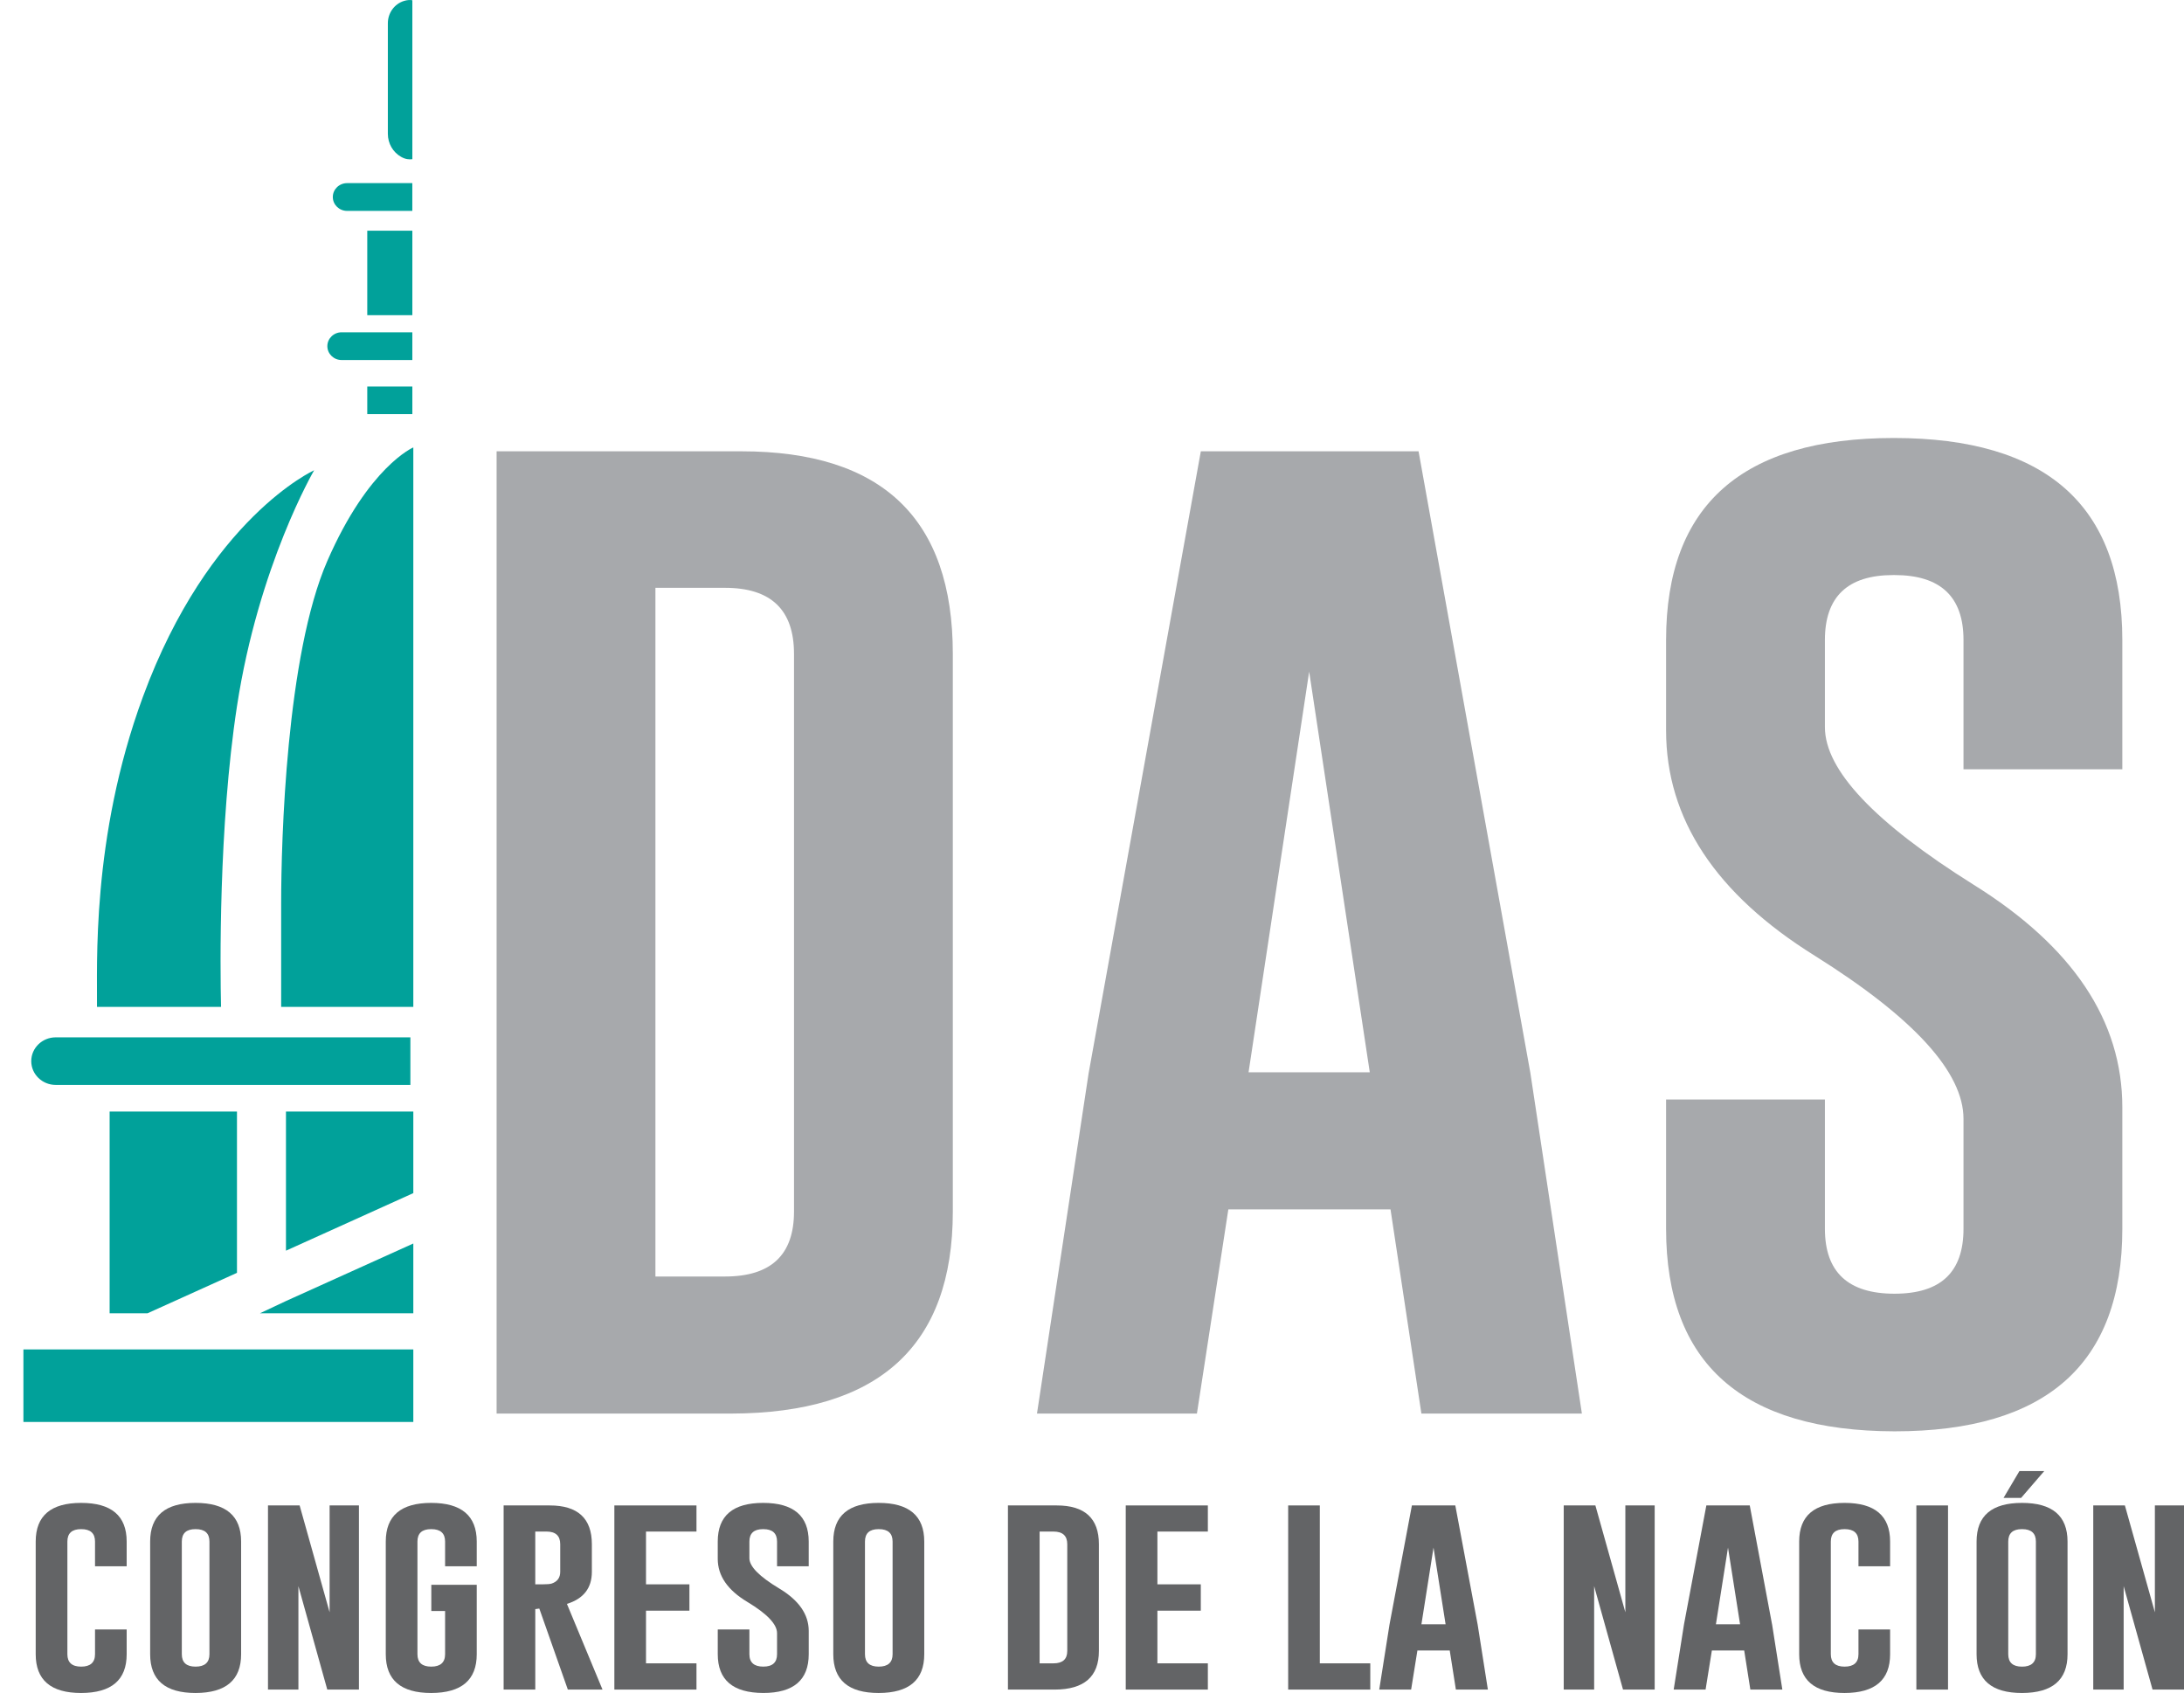 <svg width="129" height="100" viewBox="0 0 129 100" fill="none" xmlns="http://www.w3.org/2000/svg">
<g clip-path="url(#clip0_986_5628)">
<path d="M13.056 59.475H5.729C5.76 57.137 5.359 49.532 8.443 41.154C12.328 30.599 18.555 27.778 18.555 27.778C18.555 27.778 15.271 33.399 13.997 41.716C12.903 48.863 13.005 57.255 13.056 59.477V59.475Z" fill="#01A19A"/>
<path d="M16.891 65.657H24.413V70.474L16.891 73.874V65.657Z" fill="#01A19A"/>
<path d="M16.89 76.849L24.413 73.45V77.572H15.354L16.89 76.849Z" fill="#01A19A"/>
<path d="M8.713 77.572H6.475V65.657H13.997V75.183L8.713 77.572Z" fill="#01A19A"/>
<path d="M24.413 79.707H1.383V83.991H24.413V79.707Z" fill="#01A19A"/>
<path d="M24.238 64.083H3.292C2.494 64.083 1.846 63.454 1.846 62.678C1.846 61.902 2.494 61.273 3.292 61.273H24.24V64.083H24.238Z" fill="#01A19A"/>
<path d="M24.356 22.831H21.693V24.461H24.356V22.831Z" fill="#01A19A"/>
<path d="M19.335 20.447C19.335 19.994 19.713 19.627 20.179 19.627H24.355V21.266H20.179C19.713 21.266 19.335 20.899 19.335 20.447Z" fill="#01A19A"/>
<path d="M19.658 11.636C19.658 11.184 20.036 10.817 20.502 10.817H24.354V12.457H20.502C20.036 12.457 19.658 12.09 19.658 11.638V11.636Z" fill="#01A19A"/>
<path d="M24.356 13.627H21.693V18.617H24.356V13.627Z" fill="#01A19A"/>
<path d="M23.699 9.269C23.203 8.992 22.909 8.464 22.909 7.907V1.371C22.909 0.778 23.287 0.23 23.868 0.054C24.039 0.002 24.184 -0.007 24.328 0.007C24.344 0.007 24.356 0.021 24.356 0.036V9.404C24.158 9.425 23.962 9.415 23.699 9.269Z" fill="#01A19A"/>
<path d="M16.607 53.347C16.607 49.669 16.902 38.704 19.337 33.126C21.771 27.549 24.413 26.428 24.413 26.428V59.475H16.607C16.607 59.475 16.607 57.025 16.607 53.347Z" fill="#01A19A"/>
<path d="M7.482 97.71C7.482 99.232 6.586 99.996 4.792 100C3.004 100 2.109 99.236 2.109 97.71V91.055C2.109 89.533 3.004 88.772 4.792 88.772C6.58 88.772 7.482 89.533 7.482 91.055V92.516H5.613V91.055C5.613 90.566 5.341 90.322 4.799 90.322H4.786C4.249 90.322 3.98 90.566 3.98 91.055V97.71C3.98 98.199 4.252 98.443 4.794 98.443C5.335 98.443 5.613 98.199 5.613 97.71V96.249H7.482V97.71Z" fill="#636466"/>
<path d="M14.242 97.71C14.242 99.232 13.346 99.996 11.552 100C9.764 100 8.869 99.236 8.869 97.71V91.055C8.869 89.533 9.764 88.772 11.552 88.772C13.34 88.772 14.242 89.533 14.242 91.055V97.71ZM12.371 91.055C12.371 90.566 12.1 90.322 11.558 90.322H11.545C11.007 90.322 10.739 90.566 10.739 91.055V97.71C10.739 98.199 11.01 98.443 11.552 98.443C12.094 98.443 12.371 98.199 12.371 97.71V91.055Z" fill="#636466"/>
<path d="M15.829 88.922H17.698L19.469 95.233V88.922H21.201V99.799H19.331L17.626 93.69V99.799H15.829V88.922Z" fill="#636466"/>
<path d="M28.159 97.71C28.159 99.232 27.263 99.996 25.469 100C23.681 100 22.786 99.236 22.786 97.71V91.055C22.786 89.533 23.681 88.772 25.469 88.772C27.257 88.772 28.159 89.533 28.159 91.055V92.516H26.29V91.055C26.29 90.566 26.018 90.322 25.476 90.322H25.463C24.926 90.322 24.657 90.566 24.657 91.055V97.71C24.657 98.199 24.929 98.443 25.47 98.443C26.012 98.443 26.29 98.199 26.29 97.71V95.158H25.476V93.608H28.159V97.71Z" fill="#636466"/>
<path d="M29.746 88.922H32.468C34.128 88.922 34.959 89.686 34.959 91.212V92.843C34.959 93.802 34.468 94.432 33.486 94.738L35.588 99.799H33.54L31.855 95.013L31.617 95.045V99.799H29.747V88.922H29.746ZM31.616 90.465V93.582H32.045C32.306 93.582 32.484 93.567 32.581 93.538C32.92 93.425 33.09 93.194 33.09 92.842V91.211C33.09 90.713 32.818 90.464 32.276 90.464H31.616V90.465Z" fill="#636466"/>
<path d="M36.288 88.922H41.138V90.465H38.157V93.582H40.721V95.138H38.157V98.249H41.138V99.799H36.288V88.922Z" fill="#636466"/>
<path d="M42.394 91.055C42.394 89.533 43.288 88.772 45.076 88.772C46.864 88.772 47.767 89.533 47.767 91.055V92.516H45.897V91.055C45.897 90.566 45.626 90.322 45.084 90.322H45.071C44.533 90.322 44.264 90.566 44.264 91.055V92.04C44.264 92.525 44.848 93.118 46.016 93.821C47.184 94.518 47.768 95.357 47.768 96.335V97.709C47.768 99.235 46.873 99.999 45.085 99.999C43.293 99.994 42.395 99.232 42.395 97.709V96.247H44.264V97.709C44.264 98.198 44.538 98.442 45.084 98.442C45.63 98.442 45.897 98.198 45.897 97.709V96.466C45.897 95.94 45.313 95.325 44.145 94.622C42.977 93.924 42.394 93.075 42.394 92.075V91.052V91.055Z" fill="#636466"/>
<path d="M54.592 97.71C54.592 99.232 53.696 99.996 51.902 100C50.114 100 49.219 99.236 49.219 97.71V91.055C49.219 89.533 50.114 88.772 51.902 88.772C53.69 88.772 54.592 89.533 54.592 91.055V97.71ZM52.722 91.055C52.722 90.566 52.451 90.322 51.909 90.322H51.896C51.358 90.322 51.09 90.566 51.09 91.055V97.71C51.09 98.199 51.361 98.443 51.903 98.443C52.445 98.443 52.722 98.199 52.722 97.71V91.055Z" fill="#636466"/>
<path d="M59.535 88.922H62.417C64.077 88.922 64.908 89.686 64.908 91.212V97.516C64.908 99.034 64.038 99.795 62.298 99.799H59.535V88.922ZM61.406 90.465V98.249H62.225C62.767 98.249 63.039 98.005 63.039 97.516V91.212C63.039 90.715 62.767 90.465 62.225 90.465H61.406Z" fill="#636466"/>
<path d="M66.493 88.922H71.343V90.465H68.363V93.582H70.926V95.138H68.363V98.249H71.343V99.799H66.493V88.922Z" fill="#636466"/>
<path d="M76.087 99.799V88.922H77.956V98.249H80.937V99.799H76.087Z" fill="#636466"/>
<path d="M87.276 95.941L87.883 99.799H85.993L85.63 97.491H83.72L83.35 99.799H81.466L82.073 95.954L83.395 88.922H85.959L87.275 95.941H87.276ZM85.385 95.941L84.672 91.412L83.958 95.941H85.386H85.385Z" fill="#636466"/>
<path d="M92.363 88.922H94.233L96.003 95.233V88.922H97.735V99.799H95.865L94.16 93.69V99.799H92.363V88.922Z" fill="#636466"/>
<path d="M104.669 95.941L105.276 99.799H103.386L103.023 97.491H101.113L100.742 99.799H98.858L99.466 95.954L100.787 88.922H103.351L104.667 95.941H104.669ZM102.779 95.941L102.066 91.412L101.352 95.941H102.78H102.779Z" fill="#636466"/>
<path d="M111.641 97.71C111.641 99.232 110.745 99.996 108.952 100C107.163 100 106.27 99.236 106.27 97.71V91.055C106.27 89.533 107.164 88.772 108.952 88.772C110.74 88.772 111.641 89.533 111.641 91.055V92.516H109.772V91.055C109.772 90.566 109.5 90.322 108.958 90.322H108.945C108.408 90.322 108.139 90.566 108.139 91.055V97.71C108.139 98.199 108.411 98.443 108.952 98.443C109.494 98.443 109.772 98.199 109.772 97.71V96.249H111.641V97.71Z" fill="#636466"/>
<path d="M113.192 88.922H115.062V99.799H113.192V88.922Z" fill="#636466"/>
<path d="M122.121 97.71C122.121 99.232 121.225 99.996 119.431 100C117.643 100 116.748 99.236 116.748 97.71V91.055C116.748 89.533 117.643 88.772 119.431 88.772C121.219 88.772 122.121 89.533 122.121 91.055V97.71ZM119.379 88.477H118.341L119.28 86.89H120.747L119.379 88.477ZM120.252 91.055C120.252 90.566 119.98 90.322 119.438 90.322H119.425C118.888 90.322 118.619 90.566 118.619 91.055V97.71C118.619 98.2 118.891 98.444 119.432 98.444C119.974 98.444 120.252 98.2 120.252 97.71V91.055Z" fill="#636466"/>
<path d="M123.64 88.922H125.509L127.28 95.233V88.922H129.011V99.799H127.142L125.436 93.69V99.799H123.64V88.922Z" fill="#636466"/>
<path d="M29.332 26.657H43.783C52.115 26.657 56.279 30.645 56.279 38.621V71.565C56.279 79.498 51.914 83.475 43.187 83.496H29.332V26.657ZM38.713 34.721V75.4H42.823C45.541 75.4 46.899 74.122 46.899 71.565V38.621C46.899 36.021 45.54 34.721 42.823 34.721H38.713Z" fill="#A7A9AC"/>
<path d="M90.387 63.338L93.436 83.497H83.956L82.132 71.435H72.553L70.697 83.497H61.25L64.299 63.404L70.928 26.658H83.789L90.386 63.338H90.387ZM80.907 63.338L77.327 39.672L73.747 63.338H80.907Z" fill="#A7A9AC"/>
<path d="M98.409 37.802C98.409 29.849 102.894 25.871 111.867 25.871C120.839 25.871 125.357 29.849 125.357 37.802V45.44H115.976V37.802C115.976 35.245 114.617 33.967 111.9 33.967H111.833C109.137 33.967 107.79 35.245 107.79 37.802V42.949C107.79 45.484 110.718 48.586 116.573 52.258C122.428 55.907 125.357 60.288 125.357 65.402V72.581C125.357 80.558 120.871 84.545 111.9 84.545C102.907 84.523 98.409 80.536 98.409 72.581V64.943H107.79V72.581C107.79 75.138 109.161 76.416 111.9 76.416C114.639 76.416 115.976 75.138 115.976 72.581V66.09C115.976 63.337 113.049 60.124 107.192 56.453C101.337 52.804 98.409 48.368 98.409 43.145V37.802Z" fill="#A7A9AC"/>
</g>
<defs>
<clipPath id="clip0_986_5628">
<rect width="200" height="157" fill="white" transform="translate(0.857)"/>
</clipPath>
</defs>
</svg>